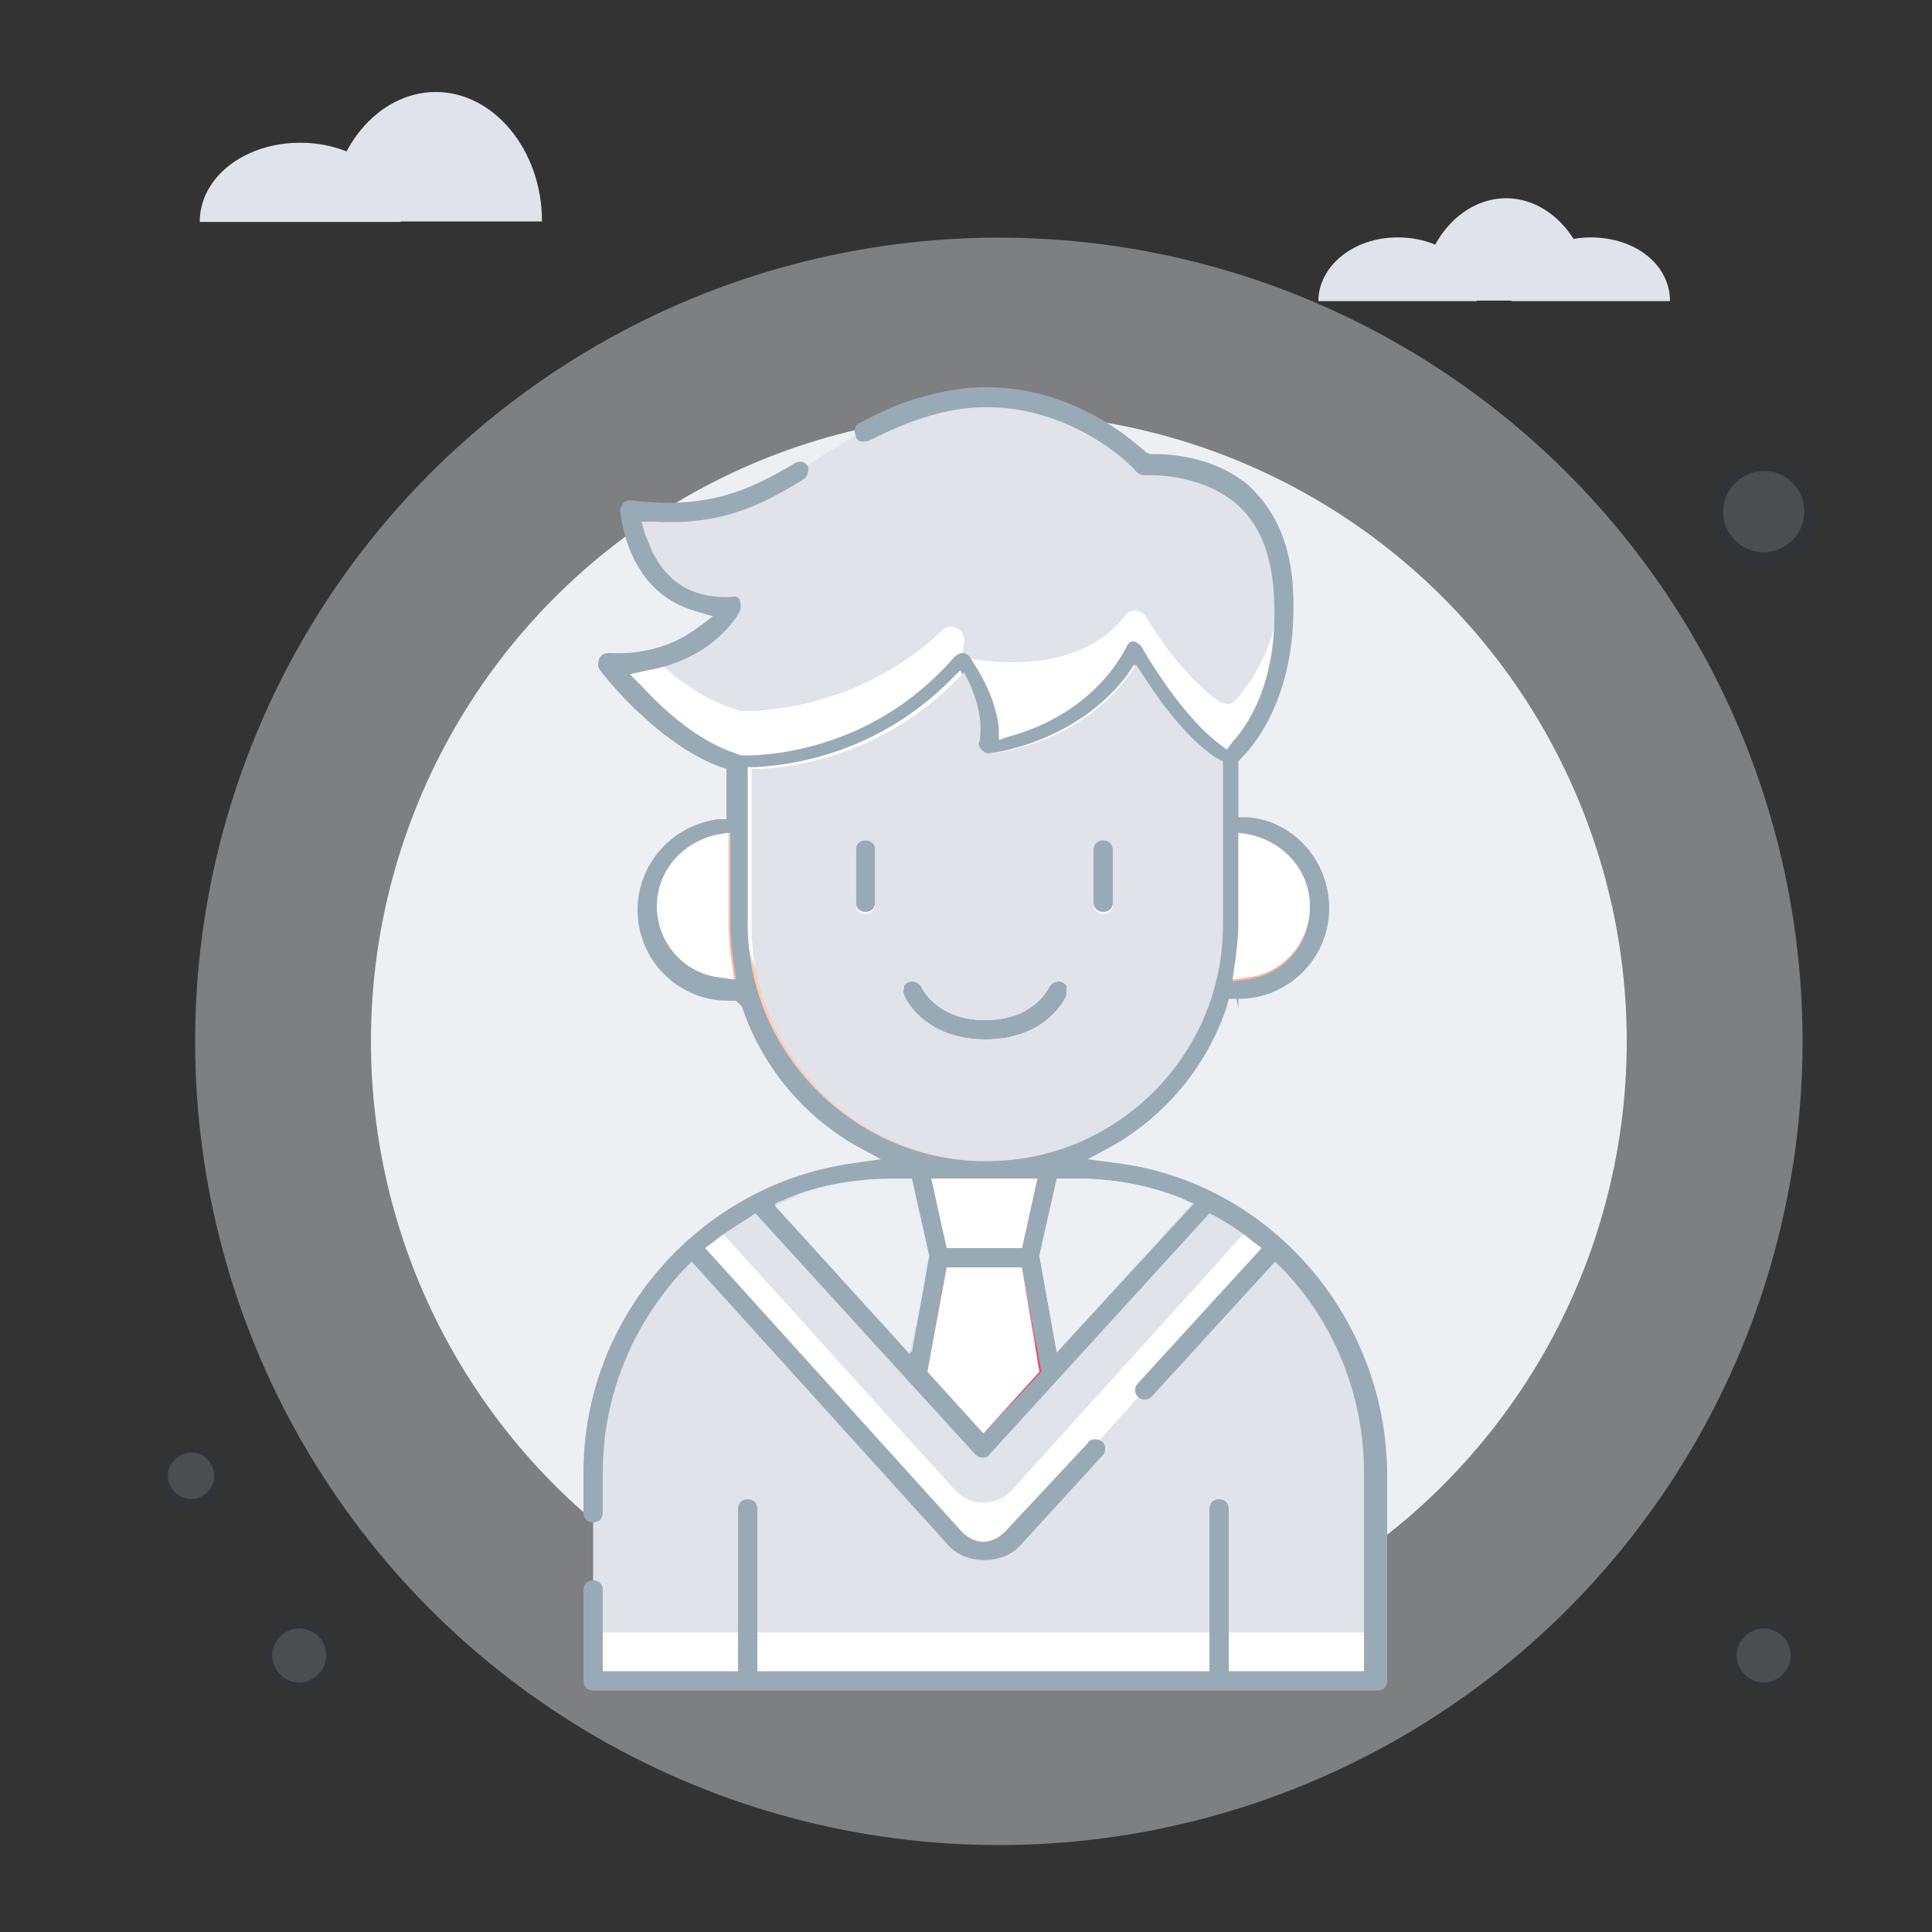 <?xml version="1.0" encoding="utf-8"?>
<!-- Generator: Adobe Illustrator 24.1.2, SVG Export Plug-In . SVG Version: 6.00 Build 0)  -->
<svg version="1.1" id="Layer_1" xmlns="http://www.w3.org/2000/svg" xmlns:xlink="http://www.w3.org/1999/xlink" x="0px" y="0px"
	 viewBox="0 0 100 100" style="enable-background:new 0 0 100 100;" xml:space="preserve">
<rect x="0" y="0" width="100" height="100" fill="#333333" stroke="none"/>
<style type="text/css">
	.st0NoStudent{opacity:0.15;}
	.st1NoStudent{fill:#E0E3E9;}
	.st2NoStudent{fill:#2B374F;}
	.st3NoStudent{opacity:0.4;fill:#EDF0F3;enable-background:new    ;}
	.st4NoStudent{fill:#EDF0F3;}
	.st5NoStudent{fill:#FFFFFF;}
	.st6NoStudent{fill:#E4EEF9;}
	.st7NoStudent{fill:#D5E0F2;}
	.st8NoStudent{fill:#FFC4AD;}
	.st9NoStudent{fill:#FFB69F;}
	.st10NoStudent{fill:#FFCEB3;}
	.st11NoStudent{fill:#E6485D;}
	.st12NoStudent{fill:#FF5876;}
	.st13NoStudent{fill:#99AAB7;}
</style>
<g id="Group_21981" transform="translate(164.587 37.187)" class="st0NoStudent">
	<circle id="Ellipse_1658" class="st1NoStudent" cx="-73.3" cy="-10.6" r="2.4"/>
	<path id="Path_15641" class="st2NoStudent" d="M-73.3-7.9c-1.5,0-2.7-1.2-2.7-2.7s1.2-2.7,2.7-2.7c1.5,0,2.7,1.2,2.7,2.7l0,0
		C-70.5-9.1-71.7-7.9-73.3-7.9L-73.3-7.9z M-73.3-12.8c-1.1,0-2.1,0.9-2.1,2.1c0,1.1,0.9,2.1,2.1,2.1c1.1,0,2.1-0.9,2.1-2.1l0,0
		c0-1.1-0.8-2-1.9-2.1C-73.2-12.8-73.3-12.8-73.3-12.8L-73.3-12.8z"/>
</g>
<g id="Group_21981_1_" transform="translate(164.587 37.187)" class="st0NoStudent">
	<circle id="Ellipse_1658_1_" class="st1NoStudent" cx="-73.3" cy="48.5" r="1.6"/>
	<path id="Path_15641_1_" class="st2NoStudent" d="M-73.3,50.3c-1,0-1.8-0.8-1.8-1.8s0.8-1.8,1.8-1.8c1,0,1.8,0.8,1.8,1.8l0,0
		C-71.5,49.5-72.3,50.3-73.3,50.3L-73.3,50.3z M-73.3,47.1c-0.7,0-1.4,0.6-1.4,1.4c0,0.7,0.6,1.4,1.4,1.4c0.7,0,1.4-0.6,1.4-1.4l0,0
		c0-0.7-0.5-1.3-1.3-1.4C-73.3,47.1-73.3,47.1-73.3,47.1L-73.3,47.1z"/>
</g>
<g id="Group_21981_2_" transform="translate(164.587 37.187)" class="st0NoStudent">
	<circle id="Ellipse_1658_2_" class="st1NoStudent" cx="-149.1" cy="48.5" r="1.6"/>
	<path id="Path_15641_2_" class="st2NoStudent" d="M-149.1,50.3c-1,0-1.8-0.8-1.8-1.8s0.8-1.8,1.8-1.8c1,0,1.8,0.8,1.8,1.8l0,0
		C-147.2,49.5-148,50.3-149.1,50.3L-149.1,50.3z M-149.1,47.1c-0.7,0-1.4,0.6-1.4,1.4c0,0.7,0.6,1.4,1.4,1.4c0.7,0,1.4-0.6,1.4-1.4
		l0,0c0-0.7-0.5-1.3-1.3-1.4C-149,47.1-149.1,47.1-149.1,47.1L-149.1,47.1z"/>
</g>
<g id="Group_21981_3_" transform="translate(164.587 37.187)" class="st0NoStudent">
	<circle id="Ellipse_1658_3_" class="st1NoStudent" cx="-154.7" cy="39.3" r="1.4"/>
	<path id="Path_15641_3_" class="st2NoStudent" d="M-154.7,40.9c-0.9,0-1.6-0.7-1.6-1.6s0.7-1.6,1.6-1.6c0.9,0,1.6,0.7,1.6,1.6l0,0
		C-153.1,40.2-153.8,40.9-154.7,40.9L-154.7,40.9z M-154.7,38c-0.6,0-1.2,0.5-1.2,1.2c0,0.6,0.5,1.2,1.2,1.2c0.6,0,1.2-0.5,1.2-1.2
		l0,0c0-0.6-0.5-1.2-1.1-1.2C-154.7,38-154.7,38-154.7,38L-154.7,38z"/>
</g>
<circle id="Ellipse_1659" class="st3NoStudent" cx="51.7" cy="53.9" r="41.6"/>
<circle id="Ellipse_1660" class="st4NoStudent" cx="51.7" cy="53.9" r="32.5"/>
<g>
	<g>
		<g>
			<path class="st1NoStudent" d="M71.2,86.9H30.7V76.1c0-8.6,7-15.6,15.6-15.6h9.3c8.6,0,15.6,7,15.6,15.6L71.2,86.9z"/>
		</g>
		<g>
			<path class="st5NoStudent" d="M30.7,84.5h40.5v2.4H30.7L30.7,84.5z"/>
		</g>
		<g>
			<path class="st6NoStudent" d="M50.9,74.9l11.6-12.8c-2.1-1-4.5-1.6-7-1.6h-9.3c-2.5,0-4.9,0.6-7,1.6L50.9,74.9z"/>
		</g>
		<g>
			<path class="st7NoStudent" d="M40.9,61.5c-0.5,0.2-1.1,0.4-1.6,0.7l11.6,12.8l11.6-12.8c-0.5-0.3-1-0.5-1.6-0.7l-9.5,10.5
				c-0.3,0.3-0.7,0.3-1,0L40.9,61.5z"/>
		</g>
		<g>
			<g>
				<path class="st8NoStudent" d="M38.3,47.8v-5.1c-0.1,0-0.3,0-0.4,0c-2.3,0-4.2,1.9-4.2,4.2c0,2.3,1.9,4.2,4.2,4.2c0.3,0,0.6,0,0.9-0.1
					C38.4,50,38.3,49,38.3,47.8L38.3,47.8z"/>
			</g>
			<g>
				<path class="st8NoStudent" d="M64,42.7c-0.1,0-0.3,0-0.4,0v5.1c0,1.1-0.1,2.2-0.4,3.3c0.3,0.1,0.6,0.1,0.9,0.1c2.3,0,4.2-1.9,4.2-4.2
					C68.3,44.6,66.4,42.7,64,42.7L64,42.7z"/>
			</g>
		</g>
		<g>
			<path class="st9NoStudent" d="M37.8,48.8c-1.9,0-3.5-1.3-4-3c-0.1,0.4-0.2,0.8-0.2,1.2c0,2.3,1.9,4.2,4.2,4.2c0.3,0,0.6,0,0.9-0.1
				c-0.2-0.8-0.3-1.5-0.4-2.4C38.1,48.8,38,48.8,37.8,48.8z"/>
		</g>
		<g>
			<path class="st9NoStudent" d="M64,48.8c-0.2,0-0.3,0-0.5,0c-0.1,0.8-0.2,1.6-0.4,2.4c0.3,0.1,0.6,0.1,0.9,0.1c2.3,0,4.2-1.9,4.2-4.2
				c0-0.4-0.1-0.8-0.2-1.2C67.6,47.5,65.9,48.8,64,48.8L64,48.8z"/>
		</g>
		<g>
			<path class="st5NoStudent" d="M38.3,29.7v18.1c0,7,5.7,12.7,12.7,12.7s12.7-5.7,12.7-12.7V29.7H38.3z"/>
		</g>
		<g>
			<path class="st10NoStudent" d="M50.9,58.1c-7,0-12.7-5.7-12.7-12.7v2.4c0,7,5.7,12.7,12.7,12.7s12.7-5.7,12.7-12.7v-2.4
				C63.6,52.4,57.9,58.1,50.9,58.1z"/>
		</g>
		<g>
			<path class="st1NoStudent" d="M63.6,39c-2.5-1.4-4.8-5.6-4.8-5.6c-2.4,4.6-7.7,5.1-7.7,5.1c0.5-2.3-1.3-4.5-1.3-4.5
				c-4.2,4.9-9.7,5.3-11.2,5.3c-0.2,0-0.4,0-0.6-0.1c-3.3-1-6.4-5.1-6.4-5.1c4.8,0.1,6.4-3,6.4-3c-4.9,0.1-5.2-4.9-5.2-4.9
				c7.4,1,8.9-3.4,15.4-5.3s11.1,3,11.1,3s6.6-0.6,7.2,6.1C67,36.4,63.6,39,63.6,39"/>
		</g>
		<g>
			<g>
				<path class="st5NoStudent" d="M63.1,36.3c-1.6-1.1-3.1-3.2-3.8-4.4c-0.3-0.4-0.8-0.4-1.1,0c-2.7,3.5-8.4,2.1-8.4,2.1s1.8,2.2,1.3,4.5
					c0,0,5.3-0.5,7.7-5.1c0,0,2.3,4.2,4.8,5.6c0,0,3.3-2.6,2.8-8.9c-0.3,3.4-1.7,5.3-2.4,6.1C63.8,36.5,63.4,36.5,63.1,36.3z"/>
			</g>
			<g>
				<path class="st5NoStudent" d="M49.9,33.2c0.1-0.6-0.7-1-1.1-0.6c-4.1,3.9-8.9,4.2-10.2,4.2c-0.2,0-0.4,0-0.6-0.1
					c-1.6-0.5-3.2-1.7-4.3-2.8c-0.6,0.1-1.3,0.2-2.1,0.2c0,0,3.1,4.1,6.4,5.1c0.2,0.1,0.4,0.1,0.6,0.1c1.4,0,6.9-0.3,11.2-5.3
					C49.8,33.7,49.9,33.4,49.9,33.2z"/>
			</g>
		</g>
		<g>
			<path class="st11NoStudent" d="M53.3,65h-4.7l-1-4.5h6.7L53.3,65z"/>
		</g>
		<g>
			<path class="st12NoStudent" d="M50.9,74.9c0,0,2.4-2.6,3.5-3.8L53.3,65h-4.7l-1.1,6.1L50.9,74.9z"/>
		</g>
		<g>
			<path class="st11NoStudent" d="M54.4,71.1l-0.4-2l-2.6,2.9c-0.3,0.3-0.7,0.3-1,0l-2.6-2.9l-0.4,2l3.5,3.8C50.9,74.9,53.3,72.3,54.4,71.1z"
				/>
		</g>
		<g>
			<path class="st1NoStudent" d="M39.3,62.1c-1.3,0.6-2.5,1.5-3.5,2.4l13.6,15c0.8,0.9,2.2,0.9,3,0l13.6-15c-1.1-1-2.2-1.8-3.5-2.4L50.9,74.9
				L39.3,62.1z"/>
		</g>
		<g>
			<path class="st5NoStudent" d="M52.4,77.1c-0.8,0.9-2.2,0.9-3,0L37.1,63.5c-0.4,0.3-0.9,0.7-1.3,1l13.6,15c0.8,0.9,2.2,0.9,3,0l13.6-15
				c-0.4-0.4-0.8-0.7-1.3-1L52.4,77.1z"/>
		</g>
	</g>
	<g>
		<g>
			<g>
				<path class="st13NoStudent" d="M57.8,60.2L56.3,60l1.3-0.7c2.8-1.6,4.9-4.2,5.9-7.2l0.1-0.4l0.4,0l0.1,0.5v-0.5c2.6,0,4.7-2.1,4.7-4.7
					c0-2.4-1.8-4.5-4.2-4.7l-0.5,0v-2.9l0.1-0.1c1-1,3.1-3.8,2.7-9.2c-0.2-2.2-1-3.8-2.3-5c-1.7-1.4-3.8-1.6-4.9-1.6c0,0,0,0,0,0
					h-0.2l-0.2-0.1c-1.2-1.1-5.5-4.6-11.4-2.9c-1.2,0.3-2.3,0.8-3.4,1.4c-0.3,0.1-0.3,0.4-0.2,0.7c0.1,0.3,0.4,0.3,0.7,0.2
					c1-0.5,2.1-1,3.2-1.3c6.1-1.8,10.5,2.7,10.6,2.9c0.1,0.1,0.3,0.2,0.4,0.2c0,0,2.7-0.2,4.7,1.4c1.2,1,1.8,2.4,2,4.3
					c0.4,4.5-1.1,7-2.1,8.1l-0.3,0.4l-0.4-0.3c-2.1-1.6-4-5-4-5c-0.1-0.2-0.4-0.3-0.4-0.3c-0.1,0-0.3,0-0.4,0.3
					c-1.6,3-4.5,4.2-6,4.6l-0.6,0.2l0-0.6c-0.2-2-1.5-3.6-1.5-3.7c-0.1-0.1-0.2-0.2-0.4-0.2c-0.1,0-0.3,0.1-0.4,0.2
					c-4.4,5.1-10.2,5.1-10.8,5.1c-0.2,0-0.3,0-0.5-0.1c-1.9-0.6-3.7-2.2-4.8-3.4l-0.7-0.7l0.9-0.2c3.5-0.6,4.8-3,4.8-3.1
					c0.1-0.2,0-0.4,0-0.5c0-0.1-0.2-0.3-0.4-0.2c-1.8,0.1-3.2-0.6-4-2.1c-0.2-0.3-0.3-0.7-0.5-1.1l-0.2-0.7l0.7,0
					c3.5,0.2,5.6-0.9,7.7-2.2c0.2-0.1,0.3-0.5,0.2-0.7c-0.1-0.1-0.2-0.2-0.3-0.2c-0.1,0-0.3,0-0.4,0.1c-2.2,1.3-4.4,2.4-8.4,1.9
					c-0.1,0-0.3,0-0.4,0.1c-0.1,0.1-0.2,0.3-0.2,0.4c0,0,0.1,1.4,0.8,2.7c0.7,1.3,1.7,2.1,3,2.5l1,0.3l-0.8,0.6
					c-1.2,0.9-2.8,1.4-4.6,1.3c-0.2,0-0.4,0.1-0.5,0.3c0,0.1-0.1,0.3,0,0.5c0.1,0.2,3,3.9,6.3,5.1l0.3,0.1v2.6l-0.4,0
					c-2.4,0.3-4.2,2.3-4.2,4.7c0,2.6,2.1,4.7,4.7,4.7h0.4l0.3,0.3c1,3,3.1,5.6,5.9,7.2l1.3,0.7l-1.4,0.2c-8,1.1-14,8-14,16v2.1
					c0,0.3,0.2,0.5,0.5,0.5c0.3,0,0.5-0.2,0.5-0.5v-2.1c0-3.9,1.5-7.6,4.2-10.5l0.4-0.4L49.1,80c0.9,1,2.8,1,3.7,0l4.3-4.7
					c0.1-0.1,0.1-0.2,0.1-0.4c0-0.1-0.1-0.3-0.2-0.3c-0.1-0.1-0.2-0.1-0.4-0.1c-0.1,0-0.3,0.1-0.3,0.2L52,79.3
					c-0.3,0.3-0.7,0.5-1.1,0.5c-0.4,0-0.8-0.2-1.1-0.5L36.5,64.6l0.4-0.3c0.6-0.5,1.3-0.9,1.9-1.3l0.3-0.2l11.4,12.5
					c0.2,0.2,0.6,0.2,0.7,0l11.4-12.5L63,63c0.7,0.4,1.3,0.8,1.9,1.3l0.4,0.3l-6.4,7c-0.2,0.2-0.2,0.5,0,0.7c0.2,0.2,0.5,0.2,0.7,0
					l6.4-7l0.4,0.4c2.7,2.8,4.2,6.6,4.2,10.5v10.3h-7v-8.4c0-0.3-0.2-0.5-0.5-0.5c-0.3,0-0.5,0.2-0.5,0.5v8.4H39.2v-8.4
					c0-0.3-0.2-0.5-0.5-0.5c-0.3,0-0.5,0.2-0.5,0.5v8.4h-7v-4.2c0-0.3-0.2-0.5-0.5-0.5c-0.3,0-0.5,0.2-0.5,0.5V87
					c0,0.3,0.2,0.5,0.5,0.5h40.6c0.3,0,0.5-0.2,0.5-0.5V76.2C71.7,68.1,65.7,61.2,57.8,60.2z M63.9,50.1c0.1-0.7,0.2-1.5,0.2-2.2
					v-4.7l0.6,0.1c1.8,0.3,3.1,1.9,3.1,3.7c0,1.9-1.4,3.5-3.3,3.7l-0.7,0.1L63.9,50.1z M37.4,50.6c-1.9-0.2-3.3-1.8-3.3-3.7
					c0-1.8,1.3-3.3,3.1-3.7l0.6-0.1v4.7c0,0.8,0.1,1.5,0.2,2.2l0.1,0.7L37.4,50.6z M38.7,47.8v-8.1l0.5,0c1.8-0.1,6.2-0.7,10-4.5
					l0.5-0.5l0.3,0.6c0.4,0.8,0.8,1.9,0.5,3c0,0.2,0,0.3,0.1,0.4C50.8,39,51,39,51.1,39c0.2,0,4.5-0.5,7.2-4l0.4-0.6l0.4,0.6
					c0.7,1.1,2.2,3.1,3.7,4.2l0.2,0.2v8.5c0,6.7-5.5,12.2-12.2,12.2C44.2,60,38.7,54.5,38.7,47.8z M53.7,61l-0.8,3.5H49L48.2,61
					H53.7z M40.1,62.3l0.7-0.3c1.7-0.7,3.6-1,5.5-1h0.9l0.9,4l-0.9,5L40.1,62.3z M50.9,74.2L48,71l1-5.4h3.9l1,5.4L50.9,74.2z
					 M54.7,70l-0.9-5l0.9-4h0.9c1.9,0,3.7,0.3,5.5,1l0.7,0.3L54.7,70z"/>
				<path class="st4NoStudent" d="M48,65.1l-0.9,5l-7-7.7l0.7-0.3c1.7-0.7,3.6-1,5.5-1h0.9L48,65.1z"/>
				<polygon class="st5NoStudent" points="53.8,71 50.9,74.2 48,71 49,65.6 52.9,65.6 				"/>
				<polygon class="st5NoStudent" points="53.7,61 52.9,64.6 49,64.6 48.2,61 				"/>
				<path class="st4NoStudent" d="M61.7,62.3l-7,7.7l-0.9-5l0.9-4h0.9c1.9,0,3.7,0.3,5.5,1L61.7,62.3z"/>
				<path class="st5NoStudent" d="M67.8,46.9c0,1.9-1.4,3.5-3.3,3.7l-0.7,0.1l0.1-0.7c0.1-0.7,0.2-1.5,0.2-2.2v-4.7l0.6,0.1
					C66.5,43.6,67.8,45.1,67.8,46.9z"/>
				<path class="st5NoStudent" d="M38,50.7l-0.7-0.1c-1.9-0.2-3.3-1.8-3.3-3.7c0-1.8,1.3-3.3,3.1-3.7l0.6-0.1v4.7c0,0.8,0.1,1.5,0.2,2.2
					L38,50.7z"/>
			</g>
			<g>
				<path class="st13NoStudent" d="M55.2,51.5c0,0.1-1,2.3-4.2,2.3c-3.2,0-4.2-2.2-4.2-2.3c-0.1-0.2,0-0.3,0-0.5c0.1-0.1,0.2-0.2,0.4-0.2
					c0.2,0,0.4,0.1,0.5,0.3c0.1,0.2,0.9,1.7,3.3,1.7c2.4,0,3.2-1.5,3.3-1.7c0.1-0.2,0.3-0.3,0.5-0.3c0,0,0,0,0,0
					c0.2,0,0.3,0.1,0.4,0.2C55.2,51.1,55.2,51.3,55.2,51.5z"/>
			</g>
			<g>
				<path class="st13NoStudent" d="M45.3,43.9v2.8c0,0.3-0.2,0.5-0.5,0.5c-0.3,0-0.5-0.2-0.5-0.5v-2.8c0-0.3,0.2-0.5,0.5-0.5
					C45.1,43.4,45.3,43.7,45.3,43.9z"/>
			</g>
			<g>
				<path class="st13NoStudent" d="M57.6,43.9v2.8c0,0.3-0.2,0.5-0.5,0.5c-0.3,0-0.5-0.2-0.5-0.5v-2.8c0-0.3,0.2-0.5,0.5-0.5
					C57.3,43.4,57.6,43.7,57.6,43.9z"/>
				<path class="st1NoStudent" d="M62.9,39.2c-1.6-1.1-3-3.1-3.7-4.2l-0.4-0.6L58.4,35c-2.7,3.6-7,4-7.2,4c-0.2,0-0.3-0.1-0.4-0.2
					c-0.1-0.1-0.2-0.3-0.1-0.4c0.2-1.2-0.2-2.3-0.5-3l-0.3-0.6l-0.5,0.5c-3.8,3.8-8.3,4.4-10,4.5l-0.5,0v8.1
					c0,6.7,5.5,12.2,12.2,12.2c6.7,0,12.2-5.5,12.2-12.2v-8.5L62.9,39.2z M45.3,46.8c0,0.3-0.2,0.5-0.5,0.5c-0.3,0-0.5-0.2-0.5-0.5
					v-2.8c0-0.3,0.2-0.5,0.5-0.5c0.3,0,0.5,0.2,0.5,0.5V46.8z M55.2,51.5c0,0.1-1,2.3-4.2,2.3c-3.2,0-4.2-2.2-4.2-2.3
					c-0.1-0.2,0-0.3,0-0.5c0.1-0.1,0.2-0.2,0.4-0.2c0.2,0,0.4,0.1,0.5,0.3c0.1,0.2,0.9,1.7,3.3,1.7c2.4,0,3.2-1.5,3.3-1.7
					c0.1-0.2,0.3-0.3,0.5-0.3c0,0,0,0,0,0c0.2,0,0.3,0.1,0.4,0.2C55.2,51.1,55.2,51.3,55.2,51.5z M57.6,46.8c0,0.3-0.2,0.5-0.5,0.5
					c-0.3,0-0.5-0.2-0.5-0.5v-2.8c0-0.3,0.2-0.5,0.5-0.5c0.3,0,0.5,0.2,0.5,0.5V46.8z"/>
			</g>
		</g>
	</g>
</g>
<g id="Group_21845_1_" transform="translate(292.738 20.588)">
	<path id="Path_12118_1_" class="st1NoStudent" d="M-282.4-9.1c0-2.3,2.3-4.1,5.2-4.1s5.2,1.8,5.2,4.1"/>
</g>
<g id="Group_21846_1_" transform="translate(321.054 9.761)">
	<path id="Path_12119_1_" class="st1NoStudent" d="M-304,1.7c0-3.7,2.5-6.7,5.5-6.7s5.5,3,5.5,6.7"/>
</g>
<g id="Group_21845_2_" transform="translate(292.738 20.588)">
	<path id="Path_12118_2_" class="st1NoStudent" d="M-224.5-5c0-1.8,1.8-3.3,4.1-3.3c2.3,0,4.1,1.4,4.1,3.3"/>
</g>
<g id="Group_21845_3_" transform="translate(292.738 20.588)">
	<path id="Path_12118_3_" class="st1NoStudent" d="M-214.5-5c0-1.8,1.8-3.3,4.1-3.3c2.3,0,4.1,1.4,4.1,3.3"/>
</g>
<g id="Group_21846_2_" transform="translate(321.054 9.761)">
	<path id="Path_12119_2_" class="st1NoStudent" d="M-247.5,5.8c0-2.9,2-5.3,4.4-5.3c2.4,0,4.4,2.4,4.4,5.3"/>
</g>
</svg>
